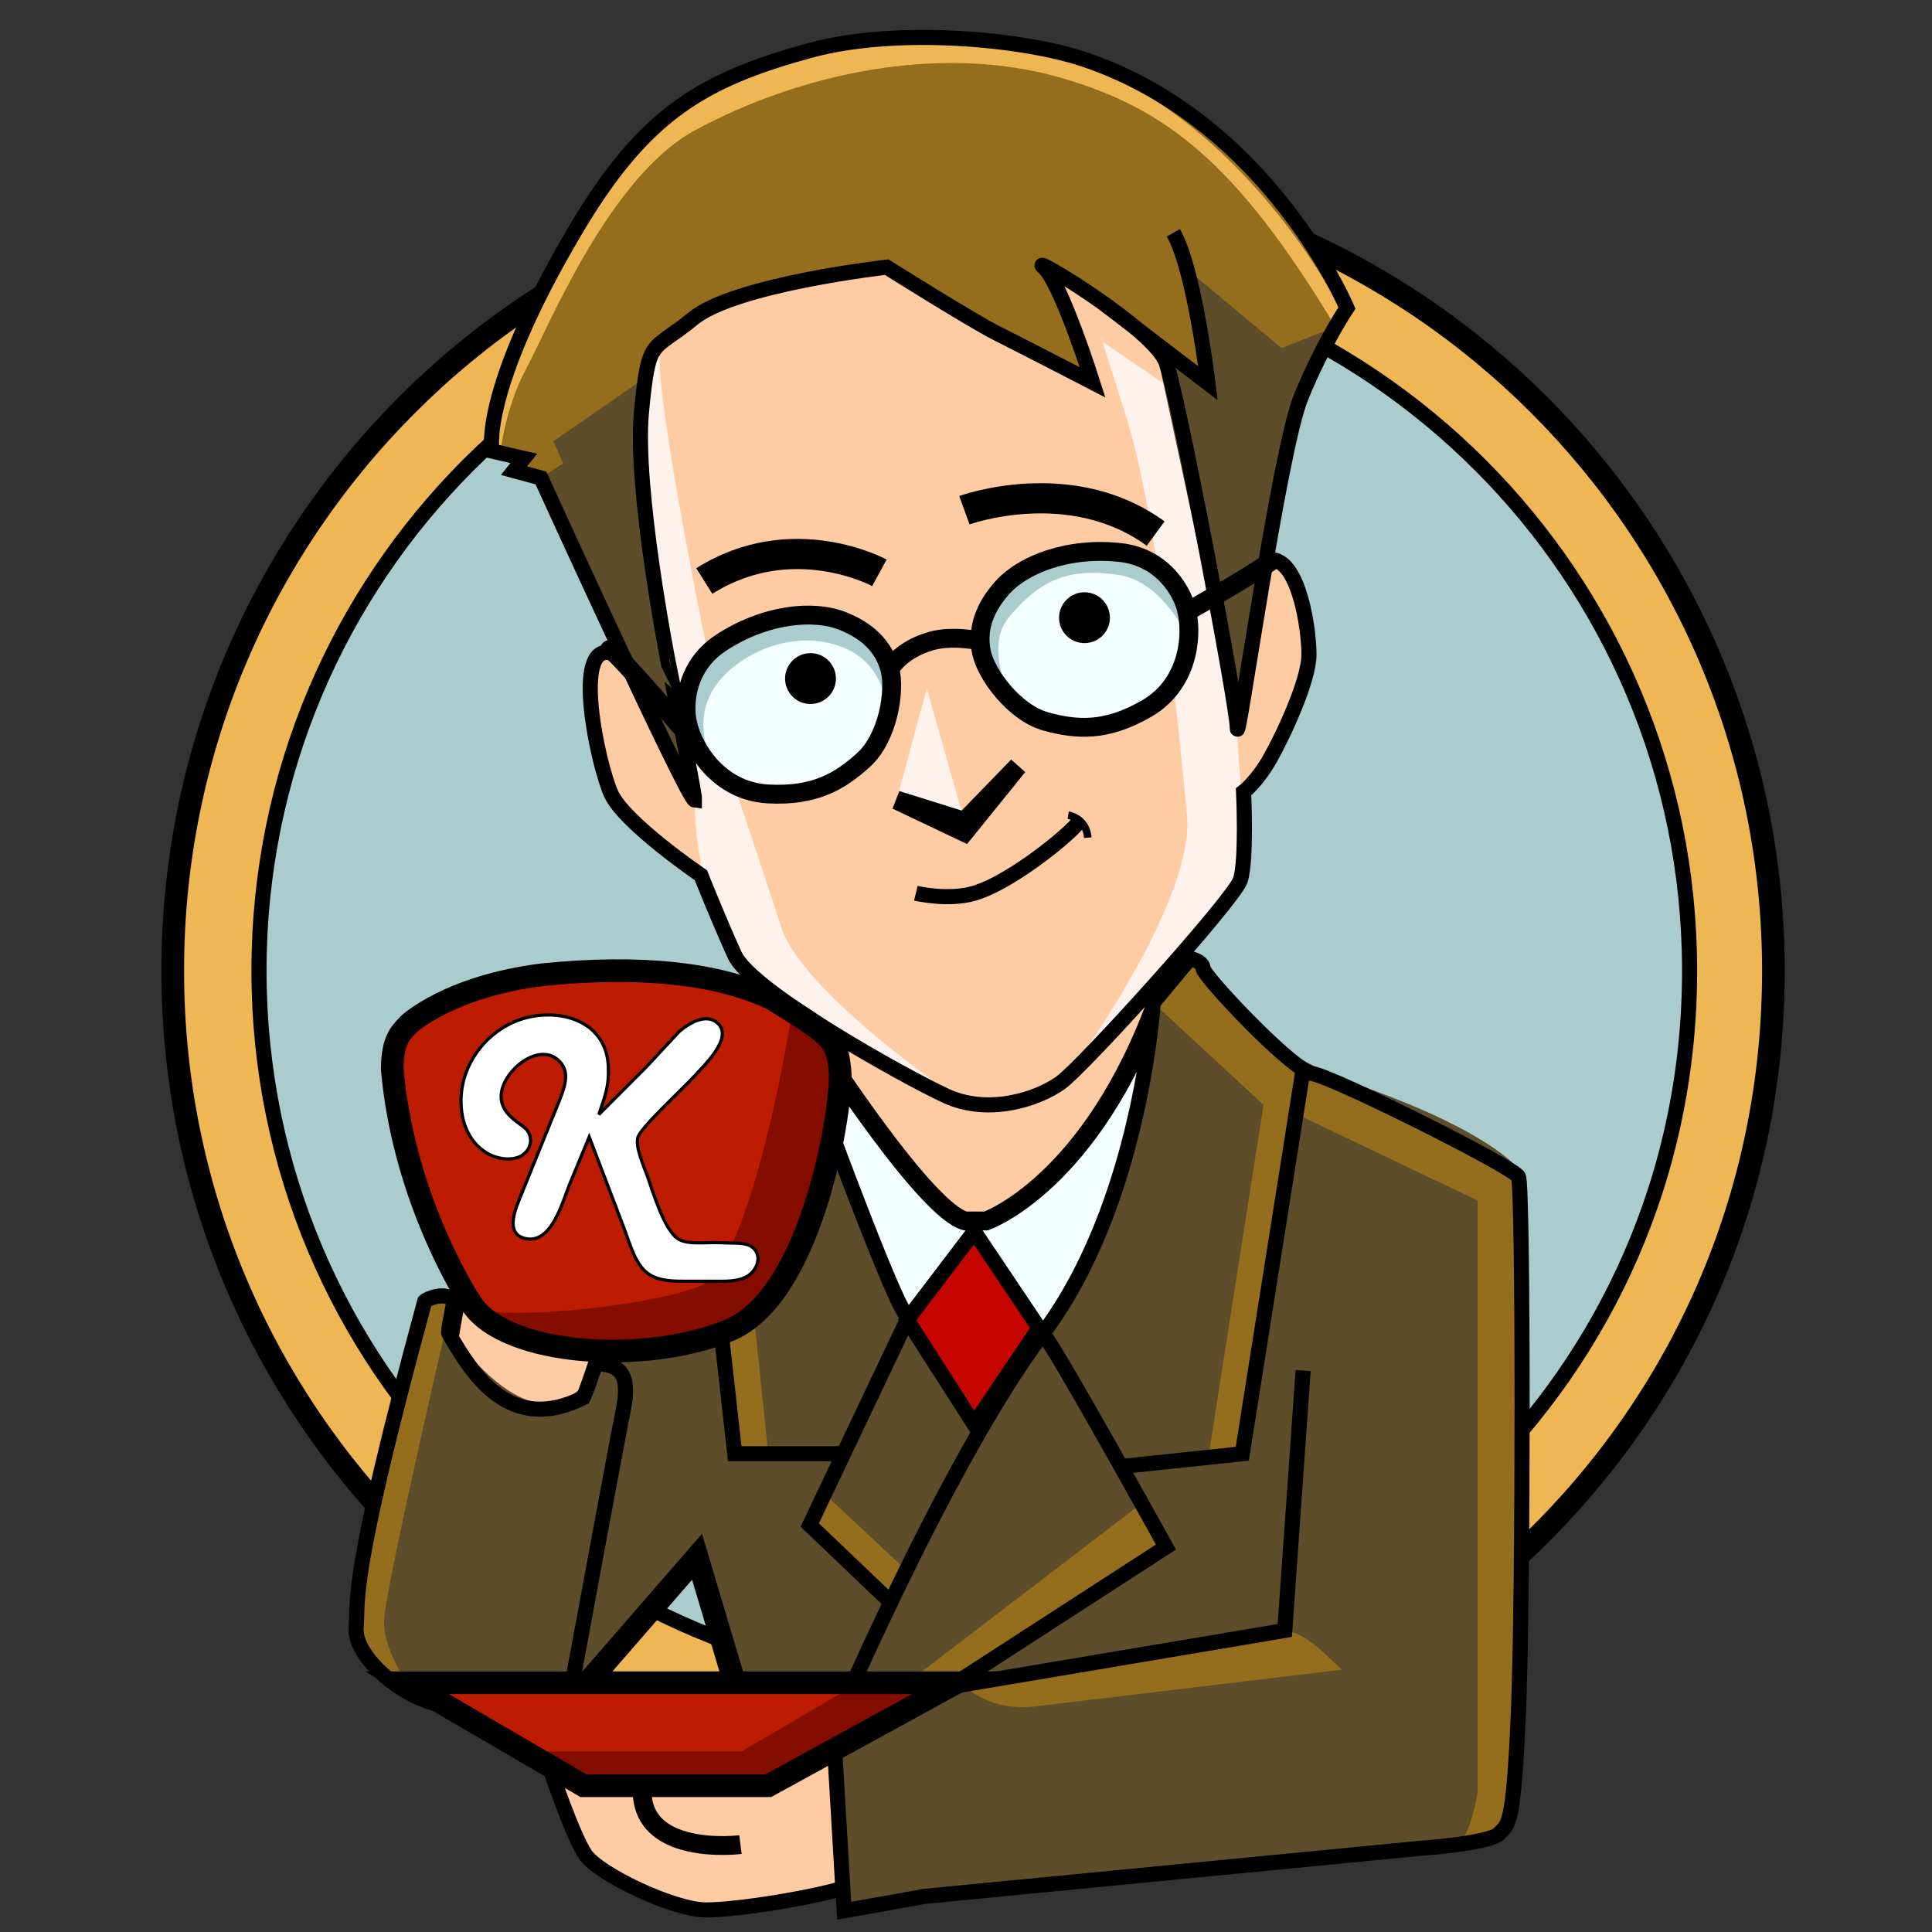 <!DOCTYPE svg PUBLIC "-//W3C//DTD SVG 1.1//EN" "http://www.w3.org/Graphics/SVG/1.1/DTD/svg11.dtd">
<svg xmlns="http://www.w3.org/2000/svg" xmlns:xlink="http://www.w3.org/1999/xlink" version="1.1" id="Layer_1" width="512px" height="512px" viewport="0 0 512 512">
<rect width="100%" height="100%" fill="#333333" stroke="none"/>
<style>
/* <![CDATA[*/

.fillSuitColor {
	fill: #5D4D2A;
}
.fillSuitHighlight {
	fill: #946E1C;
}
.fillTieColor {
	fill: #C60500;
}
.fillShirtColor {
	fill: #F3FEFF;
}
.fillMirrorFrame {
	fill: #EFB754;
}

.fillCup {
	fill: #bd1c00;
}

.fillCupHighlight {
	fill: #840d00;
}

/*]]>*/
</style>
<g id="Mirror">
	<path id="frame" class="fillMirrorFrame" stroke="#000000" stroke-width="6" stroke-miterlimit="10" d="M469.97,257.236 c0,121.186-99.761,212.093-212.095,212.093c-117.136,0-212.094-94.958-212.094-212.093c0-117.136,94.958-212.094,212.094-212.094 C375.012,45.142,469.97,140.1,469.97,257.236z"/>
	<path id="glass" fill="#AACCCE" stroke="#000000" stroke-width="4" stroke-miterlimit="10" d="M447.758,257.236 c0,108.313-89.162,189.561-189.56,189.561c-104.692,0-189.562-84.869-189.562-189.561c0-104.692,84.869-189.562,189.562-189.562 C362.889,67.676,447.758,152.544,447.758,257.236z"/>
</g>
<g id="Skin">
	<path id="body" fill="#FFCBA2" stroke="#000000" stroke-width="4" stroke-miterlimit="10" d="M242.709,247.105 c0,0,24.977-8.782,46.657,0c21.68,8.783,37.255,33.79,41.586,38.122c4.333,4.332,21.66,3.465,39.854,11.264 c18.192,7.797,17.326,2.599,24.259,12.128c6.932,9.528,3.467,31.192,5.197,60.649c1.733,29.454-7.798,101.364-8.665,107.43 c-0.865,6.065-64.114,9.53-77.109,9.53s-82.307,11.264-90.104,13.861c-7.799,2.598-28.592,6.065-37.255,6.065 s-28.591-9.529-32.056-14.729c-3.467-5.199-9.532-23.394-9.532-23.394s20.078,4.03,27.876,4.03c7.797,0,30.176,0.304,38.837-6.63 c8.663-6.933-12.13-23.394-12.13-23.394s-12.995-47.648-12.995-49.383c0-1.735-25.124,44.186-32.056,49.383 c-6.933,5.199-25.992,13.864-31.191,12.997c-5.198-0.868-19.929-14.73-19.061-25.128c0.866-10.396,13.861-70.178,14.728-75.377 c0.867-5.197,10.396-60.215,14.731-61.729c4.331-1.516,38.986-21.431,51.114-17.971c12.13,3.459,27.725-9.537,31.19-13.002 C220.052,258.366,242.709,247.105,242.709,247.105z"/>
	<path id="thumb" fill="none" stroke="#000000" stroke-width="5" stroke-miterlimit="10" d="M196.228,488.834c0,0-27.361,3.48-26.004-15.595"/>
	<path id="face_fill" fill="#FFCBA2" d="M155.073,100.688c0,0,10.396-48.518,51.983-58.916 c41.587-10.396,69.803-10.92,89.239,7.798c23.393,22.526,23.393,49.385,28.591,72.778c5.198,23.392,0,32.057,0,32.057 s6.064-6.933,12.995-6.066c6.931,0.867,9.53,18.195,9.53,25.125c0,6.932-6.934,21.661-10.396,27.726 c-3.465,6.064-6.931,8.663-6.931,8.663s0.864,18.194-0.866,23.393c-1.732,5.199-41.586,49.383-47.651,53.716 c-6.063,4.333-19.063,8.664-30.324,3.466c-11.262-5.199-51.69-27.789-56.021-37.318c-4.33-9.531-8.959-21.164-8.959-21.164 s-20.36-13.862-23.825-21.66c-3.466-7.797-10.396-39.855,0-37.255c10.396,2.599,5.197,2.599,5.197,2.599 S155.073,118.882,155.073,100.688z"/>
	<g id="shadows">
		<path id="left_cheek" fill="#FFF1EB" d="M281.566,286.963c0,0,35.212-47.002,32.983-70.935c-2.229-23.934-7.694-79.384-16.44-106.676 c-8.748-27.292-5.719-18.626-5.719-18.626l15.92,10.83c0,0,19.568,79.708,19.589,91.404c0.019,11.696,3.754,36.48,1.318,40.287 C326.784,237.054,289.799,278.73,281.566,286.963z"/>
		<path id="right_cheek" fill="#FFF1EB" d="M255.575,291.96c-1.644-0.481-42.887-28.823-48.518-46.15c-5.631-17.328-11.699-35.332-11.699-35.332 S171.159,99.823,175.247,90.726c4.086-9.098-8.911,16.894-5.444,35.955c3.465,19.06,14.293,86.206,14.293,86.206 s0.052,14.099,3.704,22.863c3.652,8.764,8.119,21.958,27.316,33.852C234.314,281.492,255.575,291.96,255.575,291.96z"/>
		<polygon id="nose" fill="#FFF1EB" points="237.598,212.032 245.609,182.432 255.575,217.652 "/>
	</g>
	<path id="face_edge" fill="none" stroke="#000000" stroke-width="4" stroke-miterlimit="10" d="M154.553,100.688 c0,0,10.396-48.517,51.984-58.914c41.587-10.397,69.802-10.921,89.236,7.797c23.395,22.525,23.395,49.385,28.593,72.778 c5.198,23.392,0,32.056,0,32.056s6.064-6.932,12.996-6.065c6.931,0.866,9.529,18.195,9.529,25.125 c0,6.932-6.933,21.661-10.396,27.726c-3.467,6.064-6.934,8.663-6.934,8.663s0.866,18.194-0.865,23.393 c-1.734,5.199-41.588,49.384-47.652,53.717c-6.064,4.332-19.063,8.663-30.323,3.466c-11.262-5.199-51.689-27.789-56.021-37.319 c-4.331-9.53-8.958-21.164-8.958-21.164s-20.361-13.862-23.827-21.66c-3.465-7.797-10.396-39.854,0-37.254 c10.396,2.599,5.199,2.599,5.199,2.599S154.553,118.882,154.553,100.688z"/>
</g>
<g id="Jacket">
	<path id="shirt" class="fillShirtColor" stroke="#000000" stroke-width="5" stroke-miterlimit="10" d="M205.088,269.6c0,0,4.923-3.365,6.573-0.787 c8.279,12.932,34.018,52.047,44.131,54.756h5.522c0,0,28.05-9.748,45.84-59.688l14.529,30.448l-58.744,124.111h-27.942 l-40.287-128.66L205.088,269.6z"/>
	<path id="jacket_breast" class="fillSuitColor" d="M211.161,264.999c0,0,18.278,59.192,23.991,72.869 c7.557,18.091,22.997,39.599,22.997,39.599s0,0,6.83-9.185c5.738-7.716,24.733-32.983,28.021-41.897 c8.667-23.494,12.609-62.685,12.609-62.685l9.771-9.713c0,0,10.856,21.589,45.485,33.845 c34.632,12.256,41.537,21.968,41.537,21.968s1.306,172.911-5.199,176.185c-6.506,3.273-152.168,16.572-152.168,16.572 l-21.328,3.813l-3.826-44.09l-1.37-4.724l-23.802-13.646l-9.988-33.393l-32.092,39.615c0,0-32.045,2.495-40.5-1.751 c-12.193-6.124-20.997-6.067-17.296-27.867c3.702-21.799,17.732-77.723,17.732-77.723s23.686,41.479,40.825,25.489 c9.479-8.846,6.75-18.395,6.75-18.395l5.963-25.541l-0.635-32.056L211.161,264.999z"/>
	<g id="jacket_breast_highlights" class="fillSuitHighlight">
		<path d="M112.566,344.83c0,0-26.415,85.31-14.98,94.729c11.434,9.424,12.903,10.149,12.903,10.149 s-9.134-11.341-8.701-20.438c0.434-9.096,18.322-85.849,18.322-85.849L112.566,344.83z"/>
		<path d="M305.609,265.736l29.242,27.068l-14.62,93.4l8.986-0.951l14.256-90.066l48.125,22.967V474.97 c0,0-2.222,13.478-5.941,13.917c-3.724,0.438,14.193-1.304,14.816-7.851c0.625-6.546,2.122-154.651,2.122-154.651l-0.192-14.548 l-54.583-27.292l-11.523-7.447l-20.915-23.112L305.609,265.736z"/>
		<polygon points="302.552,398.419 240.414,445.947 252.63,447.134 308.982,409.991   "/>
		<path d="M256.009,447.134l84.474-15.048c0,0,3.899-0.002,9.53,5.197c5.632,5.198,5.632,5.198,5.632,5.198 l-80.945,9.688C274.698,452.171,263.966,454.16,256.009,447.134z"/>
		<polygon points="194.71,385.254 187.127,317.287 196.524,317.287 203.591,385.254   "/>
		<polygon points="215.286,404.362 236.39,423.922 240.179,416.128 218.512,395.877   "/>
	</g>
	<g id="Jacket_Details_2_">
		<polyline fill="none" stroke="#000000" stroke-width="4" stroke-miterlimit="10" points="345.339,283.402 329.219,385.254  298.027,388.548   "/>
		<path fill="none" stroke="#000000" stroke-width="4" stroke-miterlimit="10" d="M276.343,353.425 c2.841,2.634,32.641,56.566,32.641,56.566l-55.573,35.956"/>
		<polyline fill="none" stroke="#000000" stroke-width="4" stroke-miterlimit="10" points="258.197,326.385 240.414,349.771  214.585,404.143 236.054,424.628   "/>
		<polyline fill="none" stroke="#000000" stroke-width="4" stroke-miterlimit="10" points="223.396,385.254 194.71,385.254  186.645,312.956   "/>
		<line fill="none" stroke="#000000" stroke-width="3" stroke-miterlimit="10" x1="258.197" y1="326.385" x2="276.343" y2="353.425"/>
		<path id="Jacket_-_UnderL_2_" fill="none" d="M197.717,456.092c0,0-11.696-38.338-12.995-43.536 c-1.299-5.197-28.591,42.888-38.338,43.536c-9.747,0.65-37.69-14.296-29.892-39.638c3.074-9.985,40.896-33.136,43.063-63.122 c0.391-5.396,19.371-5.639,21.076-10.928c8.967-27.818-25.151-47.463-25.151-47.463l56.478-25.342c0,0,21.74,87.107,46.19,107.867 "/>
		<path id="Jacket_-_Sleeve_L_2_" fill="none" stroke="#000000" stroke-width="4" stroke-miterlimit="10" d="M112.566,344.83 c0.702-0.702,5.884-2.784,7.544,0c0.361,0.605-1.574,7.891-1.164,8.595c6.036,10.317,15.843,26.873,35.604,16.991 c0,0,0.679-1.189,3.279-8.986c6.173,0,9.319,2.414,7.371,12.078c-1.949,9.662-14.026,75.146-14.026,75.146 s-24.053,4.86-34.255,3.153c-10.2-1.709-23.197-12.755-22.547-20.555C95.023,423.456,92.423,418.907,112.566,344.83z"/>
		<path id="Jacket_-_Under_R_2_" fill="none" stroke="#000000" stroke-width="4" stroke-miterlimit="10" d="M305.609,265.736 c0,0-3.274,53.25-29.268,87.688c-25.991,34.438-57.831,109.815-57.831,109.815l0,0l2.598-1.084l2.6,44.212l21.328-3.813 l130.725-12.676c0,0,18.846-1.298,21.443-3.896c2.601-2.601,3.898-1.949,5.198-32.49c1.3-30.542,1.3-139.058,0-141.656 s-49.387-26.642-54.583-27.292c-5.198-0.65-28.999-25.992-28.999-27.906c0-1.914-3.439-2.652-3.439-2.652L305.609,265.736z"/>
		<polyline fill="none" stroke="#000000" stroke-width="4" stroke-miterlimit="10" points="251.242,447.134 340.481,432.086  345.339,363.208   "/>
		<polyline fill="none" stroke="#000000" stroke-width="6" stroke-miterlimit="10" points="150.31,452.171 184.722,412.556  196.524,452.171   "/>
		<path fill="none" stroke="#000000" stroke-width="4" stroke-miterlimit="10" d="M209.054,269.6c0,0,26.561,73.813,31.125,78.946"/>
	</g>
	<polygon id="tie" class="fillTieColor" stroke="#000000" stroke-width="4" stroke-miterlimit="10" points="258.197,326.385  240.414,349.771 258.148,377.467 275.337,351.926  "/>
	<line fill="none" stroke="#000000" stroke-width="3" stroke-miterlimit="10" x1="161.42" y1="346.443" x2="157.829" y2="361.43"/>
</g>
<g id="Accessories">
	<g id="hair">
		<path id="hair_fill" fill="#946E1C" d="M184.096,212.032c-1.949-0.217-40.738-85.352-40.738-85.352l-7.147-1.95l2.599-3.249 l-8.448-1.95c0,0-3.249-15.595,22.094-58.481c25.342-42.887,49.385-44.187,110.037-48.086 c60.651-3.898,92.699,68.879,92.699,68.879s-4.55,9.097-10.396,23.393c-5.848,14.295-16.895,93.571-16.895,87.723 s-15.596-87.723-18.845-96.82c-3.248-9.097-37.039-29.24-32.492-25.341c4.552,3.898,12.998,30.54,12.998,30.54 s-18.845-9.746-25.342-12.995c-6.496-3.25-29.241-17.544-29.241-17.544s-40.288,4.548-51.334,13.646 c-11.047,9.097-11.697,4.548-13.646,24.691c-1.949,20.143,6.95,65.629,6.95,65.629S184.162,210.353,184.096,212.032z"/>
		<path fill="#5D4D2A" d="M314.551,71.333l25.064,20.908l13.078-5.161c0,0-9.54,22.411-11.032,29.371 c-1.493,6.959-13.762,76.508-13.762,76.508L306.256,91.958l15.429,9.597L314.551,71.333z"/>
		<polygon fill="#5D4D2A" points="168.901,116.933 184.096,212.032 143.357,126.681 149.225,122.781 146.625,116.933  168.901,101.555   "/>
		<path fill="#EFB754" d="M353.353,85.67l1.839-3.826c0,0-38.102-77.758-111.605-71.979c-74.938,5.892-78.588,29.451-100.228,67.718 s-11.693,42.25-10.778,42.46c0,0,1.269-11.99,6.898-22.388c5.633-10.397,21.853-50.737,44.618-63.075 c28.296-15.334,65.296-23.057,96.818-14.034C309.147,28.627,327.667,43.361,353.353,85.67"/>
		<path id="hair_line" fill="none" stroke="#000000" stroke-width="4" stroke-miterlimit="10" d="M184.096,212.032 c-1.949-0.217-40.738-85.352-40.738-85.352l-7.147-1.95l2.599-3.249l-8.448-1.95c0,0-3.249-15.595,22.094-58.481 c18.175-30.757,33.587-39.872,62.287-47.699c22.856-6.233,56.368-3.083,72.657,2.411c48.869,16.477,69.546,65.866,69.546,65.866 s-6.304,9.313-12.15,23.609c-5.848,14.295-16.895,93.571-16.895,87.723s-15.596-87.723-18.845-96.82 c-3.248-9.097-37.039-29.24-32.492-25.341c4.552,3.898,12.998,30.54,12.998,30.54s-18.845-9.746-25.342-12.995 C257.725,85.094,234.98,70.8,234.98,70.8s-40.288,4.548-51.334,13.646c-11.047,9.097-11.697,4.548-13.646,24.691 s6.95,65.629,6.95,65.629S184.162,210.353,184.096,212.032z"/>
		<path id="hair_part" fill="none" stroke="#000000" stroke-width="4" stroke-miterlimit="10" d="M292.391,80.344l27.73,21.211 c0,0-3.624-30.325-9.177-39.855"/>
	</g>
	<g id="expression">
		<path fill="none" stroke="#000000" stroke-width="8" stroke-miterlimit="10" d="M255.575,135.214c0,0,28.155-10.267,50.681,6.195"/>
		<path fill="none" stroke="#000000" stroke-width="8" stroke-miterlimit="10" d="M233.05,151.806c0,0-23.012-12.563-46.405,2.166"/>
		<path fill="none" stroke="#000000" stroke-width="4" stroke-miterlimit="10" d="M242.709,236.713c0,0,8.533,2.057,15.488,0 c10.592-3.133,27.27-17.329,27.701-19.062"/>
		<path fill="none" stroke="#000000" stroke-width="2" stroke-miterlimit="10" d="M283.083,216.028c0,0,4.767,0.689,5.198,5.951"/>
		<polygon fill="none" stroke="#000000" stroke-width="5" stroke-miterlimit="10" points="269.761,203.031 255.575,220.576  237.598,212.032 255.575,217.652   "/>
	</g>
	<g id="glasses">
		<path fill="#F3FEFF" d="M260.12,172.952c-1.707-7.934,2.585-13.757,4.972-16.618c5.708-6.841,18.229-11.459,31.893-9.899 c8.846,1.01,14.243,6.924,16.671,12.735c2.807,6.714,2.331,21.582-9.755,28.591c-10.83,6.281-18.629,5.631-26.644,3.465 C268.923,188.975,261.398,178.897,260.12,172.952z"/>
		<path fill="#F3FEFF" d="M235.82,177.333c-2.082-7.845-8.549-11.085-11.975-12.551c-8.191-3.502-21.443-1.934-32.911,5.66 c-7.422,4.915-9.546,12.636-9.07,18.914c0.549,7.258,7.721,20.289,21.671,21.047c12.502,0.68,19.156-3.44,25.312-9.009 C235.251,195.605,237.379,183.21,235.82,177.333z"/>
		<path fill="#AACCCE" d="M235.039,190.406c0,0,5.316-31.321-25.718-27.045c-19.159,2.64-27.374,15.473-27.414,20.756 c-0.107,15.065,8.526,20.989,8.526,20.989s-9.537-13.694,0.702-25.277c6.822-7.718,20.993-13.542,33.48-7.718 C235.82,177.333,235.039,190.406,235.039,190.406z"/>
		<path fill="#AACCCE" d="M313.654,166.898c0,0,0-30.169-35.383-17.245c-15.861,5.792-18.547,18.032-18.151,23.298 c0.394,5.27,7.921,12.612,7.921,12.612s-7.282-14.025-0.771-21.871c8.067-9.722,15.506-13.367,29.135-11.346 C307.358,153.972,313.654,166.898,313.654,166.898z"/>
		<path fill="none" stroke="#000000" stroke-width="5" stroke-miterlimit="10" d="M260.12,172.952 c-1.707-7.934,2.585-13.757,4.972-16.618c5.708-6.841,18.229-11.459,31.893-9.899c8.846,1.01,14.243,6.924,16.671,12.735 c2.807,6.714,2.331,21.582-9.755,28.591c-10.83,6.281-18.629,5.631-26.644,3.465C268.923,188.975,261.398,178.897,260.12,172.952z "/>
		<path fill="none" stroke="#000000" stroke-width="5" stroke-miterlimit="10" d="M235.82,177.333 c-2.082-7.845-8.549-11.085-11.975-12.551c-8.191-3.502-21.443-1.934-32.911,5.66c-7.422,4.915-9.546,12.636-9.07,18.914 c0.549,7.258,7.721,20.289,21.671,21.047c12.502,0.68,19.156-3.44,25.312-9.009C235.251,195.605,237.379,183.21,235.82,177.333z"/>
		<path fill="none" stroke="#000000" stroke-width="5" stroke-miterlimit="10" d="M236.188,176.756c0,0,2.813-4.647,10.528-6.865 c5.838-1.678,13.126,0,13.126,0"/>
		<path fill="none" stroke="#000000" stroke-width="5" stroke-miterlimit="10" d="M314.551,162.108c0,0,16.639-9.219,22.813-13.768"/>
		<path fill="none" stroke="#000000" stroke-width="5" stroke-miterlimit="10" d="M180.545,192.753c0,0-22.182-25.786-18.629-19.72"/>
		<circle stroke="#000000" stroke-width="2" stroke-miterlimit="10" cx="287.4" cy="163.693" r="5.738"/>
		<circle stroke="#000000" stroke-width="2" stroke-miterlimit="10" cx="214.792" cy="179.828" r="5.738"/>
	</g>
	<g id="tea_cup">
		<g id="cup">
			<path id="cup_2_" class="fillCup" d="M108.305,271.43c0,0,10.685-10.041,35.528-13.131c25.485-2.573,46.47-0.515,61.015,6.566 c15.317,9.525,16.99,10.426,17.765,18.922c0.771,8.497-6.952,59.47-29.351,68.736c-22.398,9.27-58.891,6.761-68.159-6.758 c-3.323-4.845-18.343-30.313-21.149-62.365C103.942,275.098,106.565,273.456,108.305,271.43z"/>
			<path class="fillCupHighlight" d="M209.964,268.057c0,0-10.582,67.139-24.601,72.812c-14.018,5.673-57.308,9.716-60.261,4.899 c-2.95-4.817,10.006,19.493,61.812,8.969c0,0,15.32-3.662,21.6-17.527c6.279-13.863,14.883-48.77,14.099-53.42 C221.83,279.136,209.964,268.057,209.964,268.057z"/>
			<path id="cup_1_" fill="none" stroke="#000000" stroke-width="6" stroke-miterlimit="10" d="M108.305,271.43 c0,0,10.685-10.041,35.528-13.131c25.485-2.573,46.47-0.515,61.015,6.566c15.317,9.525,16.99,10.426,17.765,18.922 c0.771,8.497-6.952,59.47-29.351,68.736c-22.398,9.27-58.891,6.761-68.159-6.758c-3.323-4.845-18.343-30.313-21.149-62.365 C103.942,275.098,106.565,273.456,108.305,271.43z"/>

		</g>
		<g id="saucer">
			<polygon id="saucer_2_" class="fillCup" points="107.853,445.947 253.409,445.947 203.591,473.239 154.637,473.239   "/>
			<polygon class="fillCupHighlight" points="225.593,447.134 196.524,464.142 141.208,464.142 154.637,473.239 203.591,473.239  248.621,445.947   "/>
			<polygon id="saucer_1_" fill="none" stroke="#000000" stroke-width="6" stroke-miterlimit="10" points="107.853,445.947  253.409,445.947 203.591,473.239 154.637,473.239   "/>
		</g>
	</g>
	<g id="logo" transform="translate(55 235) scale(0.85)">

		<path
			id="Selection"
			d="m 112.8,93 c -2.25,5.63 -5.63,18.51 -13.74,16.67 C 92.38,108.15 96.23,99.95 97.8,96 l 11.75,-29 c 1.39,-3.52 3.43,-8.36 0.85,-11.77 -5.84,-7.71 -17.51,1.2 -18.74,8.77 -1.12,6.84 6.07,9.66 7.74,11.63 1.5,1.76 1.77,4.13 0.57,6.15 -2.58,4.36 -9.29,3.46 -12.95,1.21 C 80.78,79.17 78.61,71.95 79.09,65 79.88,53.45 88.74,43.27 100,40.68 c 11.5,-2.64 24.36,1.95 24.96,15.32 0.28,6.31 -1.03,9.2 -2.96,15 L 136.96,56 147,45.19 c 2.98,-2.6 8.65,-6.13 12.26,-2.45 4.51,4.6 -4.46,12.98 -7.43,16.26 -3.32,3.67 -16.43,15.71 -17.6,19 -1.01,2.84 1.76,9.1 2.82,12 1.87,5.1 5.37,17.48 10,19.98 2.25,1.21 5.45,1.02 7.95,1.02 0,0 3.918,-0.131 5.871,0 2.916,0.195 6.6,-0.22 8.69,1.17 3.43,2.3 2.14,6.88 -0.84,8.98 -2.95,2.08 -7.39,1.84 -10.85,1.85 L 150,123 c -4.28,-0.01 -9.29,0.16 -12.89,-2.56 -3.73,-2.81 -5.45,-9.11 -7.06,-13.44 L 119,78 z"
			style="fill:white;stroke:#000000;stroke-width:1" />
	</g>
</g>
</svg>
